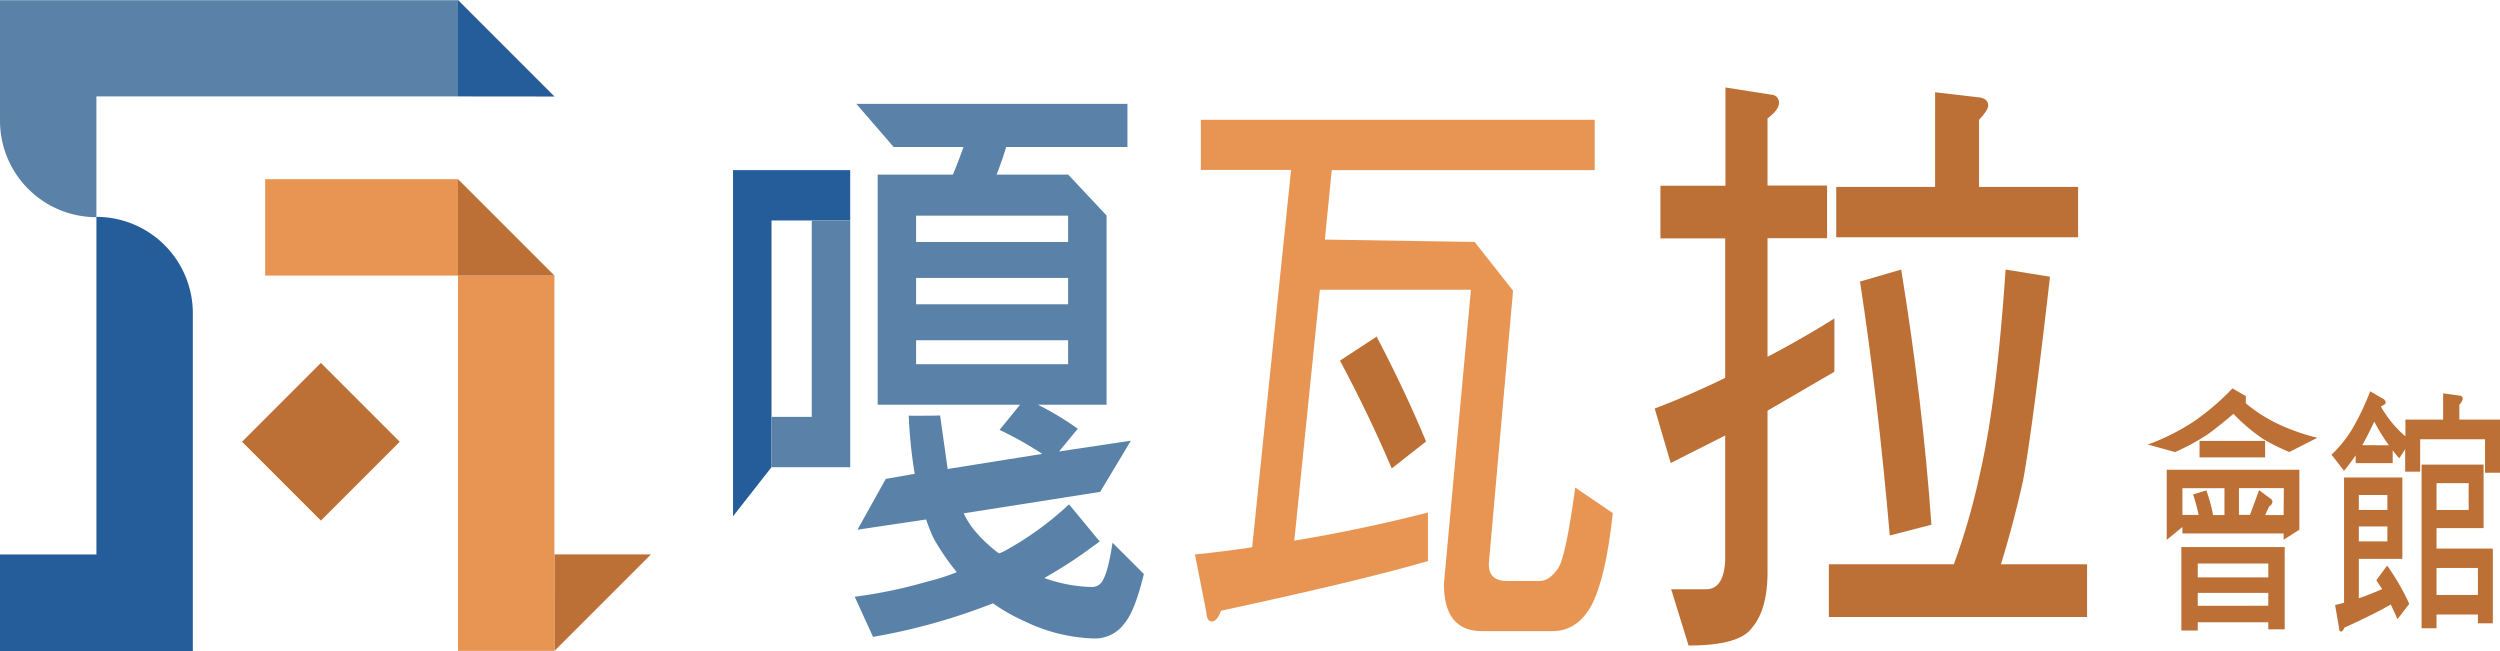 <svg xmlns="http://www.w3.org/2000/svg" viewBox="0 0 488.76 127.25"><defs><style>.cls-1{fill:#255c9a;}.cls-2{fill:#e89554;}.cls-3{fill:#bd7035;}.cls-4{fill:#5a82a8;}</style></defs><g id="文字LOGO第二版"><path class="cls-1" d="M152.43,300.23v66h-37.7V347.36h18.85v-66h0A18.85,18.85,0,0,1,152.43,300.23Z" transform="translate(-114.73 -238.96)"/><rect class="cls-2" x="51.84" y="35.03" width="37.7" height="18.85"/><rect class="cls-2" x="89.54" y="53.88" width="18.85" height="73.37"/><polygon class="cls-3" points="89.54 35.03 108.4 53.88 89.54 53.88 89.54 35.03"/><polygon class="cls-1" points="89.54 18.85 89.54 0 108.41 18.87 89.54 18.85"/><polygon class="cls-3" points="108.41 108.39 127.27 108.39 108.4 127.25 108.41 108.39"/><path class="cls-4" d="M204.27,239H114.73v23.57a18.85,18.85,0,0,0,18.85,18.85h0V257.81h70.69Z" transform="translate(-114.73 -238.96)"/><rect class="cls-3" x="166.57" y="314.42" width="21.8" height="21.8" transform="translate(-292.79 -18.18) rotate(-45)"/><path class="cls-3" d="M486.42,291.66q4.21,25.88,5.91,49.88l-8.14,2.11q-2.34-26.92-5.82-49.65Z" transform="translate(-114.73 -238.96)"/><path class="cls-3" d="M551.19,314.89l2.61,1.51,0,1.41a29.52,29.52,0,0,0,6.72,4.23,40.86,40.86,0,0,0,7.25,2.51l-5.47,2.78a39.52,39.52,0,0,1-5-2.47,34.8,34.8,0,0,1-5.92-5q-2.52,2.17-5,4a44,44,0,0,1-6.41,3.48l-5.33-1.47a43.19,43.19,0,0,0,9.17-4.63A49.37,49.37,0,0,0,551.19,314.89Z" transform="translate(-114.73 -238.96)"/><path class="cls-3" d="M541.19,345.91v16.32h3.21v-1.62h13.79V362h3.21V345.91Zm17,11.48H544.4v-2.52h13.79Zm0-5.54H544.4v-2.72h13.79Z" transform="translate(-114.73 -238.96)"/><rect class="cls-3" x="430.02" y="86.2" width="12.82" height="3.22"/><path class="cls-3" d="M538.33,330.8v13.7L541.4,342v1.26h19.79v1.21l3.07-1.95V330.8Zm11.29,8.86h-2.23a28.83,28.83,0,0,0-1.32-4.83l-2.58.8a35.15,35.15,0,0,1,1.08,4H541.4v-5.23h8.22Zm11.57,0h-3.62l.8-1.71A1.13,1.13,0,0,0,559,337q0-.3-.45-.6l-2.16-1.61-1.78,4.83h-2.16v-5.23h8.78Z" transform="translate(-114.73 -238.96)"/><path class="cls-3" d="M581.43,349.53l-2.12,2.87c.35.54.73,1.11,1.15,1.72q-2.24,1-4.57,1.81v-7.71h8.51V332.31H573v24.48c-.56.16-1.14.32-1.75.45l.77,4.48c0,.47.15.71.38.71s.46-.25.67-.76q6.09-2.78,9.06-4.53c.41.84.85,1.79,1.32,2.87l2.3-3A45.84,45.84,0,0,0,581.43,349.53Zm-5.54-13.79h5.58v2.92h-5.58Zm0,6.14h5.58v2.92h-5.58Z" transform="translate(-114.73 -238.96)"/><path class="cls-3" d="M595.54,321v-2.92a2.11,2.11,0,0,0,.67-1.16c0-.4-.28-.62-.84-.65l-3-.41V321H585v3.27a21.79,21.79,0,0,1-4.77-5.79.19.19,0,0,1,0-.1c.61-.23.91-.47.91-.7a.87.87,0,0,0-.52-.76l-2.51-1.46a51.22,51.22,0,0,1-3.38,7.15,24,24,0,0,1-4.18,5.24L573,331c.84-1,1.59-2.05,2.27-3v1.51h7.24V327a19.06,19.06,0,0,0,1.29,1.56l1.15-1.76v4.38h2.93v-6.34h12.68v6.54h2.93V321Zm-19,5a6.12,6.12,0,0,0,.56-1c.6-1.11,1.21-2.32,1.81-3.63a33,33,0,0,0,2.86,4.64Z" transform="translate(-114.73 -238.96)"/><path class="cls-3" d="M591.08,346.21v-4h9.2V329.79H588.16v32h2.92V359.1h8.09v1.72h2.92V346.21Zm0-12.79h6.28v5.24h-6.28Zm8.09,21.86h-8.09V350h8.09Z" transform="translate(-114.73 -238.96)"/><path class="cls-4" d="M332.23,345.06q-.81,5.38-1.79,7.14a2.37,2.37,0,0,1-2.24,1.52,29.21,29.21,0,0,1-9.31-1.76,88.11,88.11,0,0,0,7.61-4.8l3.23-2.34-6-7.26a62,62,0,0,1-12.62,9.13,8.08,8.08,0,0,1-1.08.47,27.81,27.81,0,0,1-4.83-4.56,15.8,15.8,0,0,1-2.06-3.28l26.68-4.2,6-10-14.05,2.11,3.67-4.45a57.85,57.85,0,0,0-7.79-4.69h13.42v-37l-7.51-8h-14q1-2.46,1.88-5.39h23.71v-8.43h-53l7.29,8.43h13.65c-.6,1.72-1.28,3.51-2.06,5.39H286.32v45h27.83l-4,4.92a66.12,66.12,0,0,1,8.33,4.69L300,330.65l-1.48-10.49c0,.1-6.13.07-6.13.07a91.68,91.68,0,0,0,1.17,11.36l-5.66,1-5.53,9.93,13.42-2a36.07,36.07,0,0,0,1.44,3.63,45.22,45.22,0,0,0,4.56,6.67,43.45,43.45,0,0,1-5.91,1.88,93,93,0,0,1-14.05,2.92l3.58,7.85a118.88,118.88,0,0,0,23.45-6.56A35.67,35.67,0,0,0,315,360.4a33.31,33.31,0,0,0,13.7,3.39,7.13,7.13,0,0,0,5.9-3q2-2.36,3.76-9.61Zm-38.4-63.94h29.72v5.15H293.83Zm0,12.18h29.72v5.15H293.83Zm0,16.86v-4.68h29.72v4.68Z" transform="translate(-114.73 -238.96)"/><path class="cls-2" d="M349.5,262.38h77v9.84H375.09l-1.34,13.58,29.27.46,7.52,9.53-4.75,53.48q0,3.28,3.58,3.28h6.35q2,0,3.76-2.69,1.44-2.58,3.22-15.58l7.34,5q-1.34,12.53-4.11,17.91-2.78,5.16-7.7,5.16H404.45q-7.44,0-7.43-9.25l5.28-57.5H372.77l-5,49.06q13.33-2.22,26.13-5.5v9.49q-12.79,3.74-40.45,9.71c-.54,1.41-1.14,2.11-1.79,2.11s-1-.58-1.08-1.75l-2.23-11.36q5.71-.58,11.18-1.41l7.61-73.77H349.5Z" transform="translate(-114.73 -238.96)"/><path class="cls-3" d="M383.87,304.77q5.53,10.55,9.66,20.5l-6.71,5.27Q382.34,320,376.7,309.46Z" transform="translate(-114.73 -238.96)"/><path class="cls-3" d="M439.35,275.27h12.71V256.06l8.95,1.41a1.54,1.54,0,0,1,1.52,1.64c0,.86-.75,1.87-2.24,3v13.12h11.64v10.3H460.29v23.18q6.72-3.51,13.07-7.49v10.42l-13.07,7.61v31.5q0,7.38-3,10.89-2.41,3.52-12.44,3.52l-3.4-11h6.8q3.49,0,3.76-5.62V324.1l-10.65,5.38-3.13-10.65q7.07-2.7,13.78-6V285.57H439.35Z" transform="translate(-114.73 -238.96)"/><path class="cls-3" d="M506.83,291.66l8.68,1.4s-3.31,29.55-5.28,39.93q-1.8,8.08-4.3,16.28h16.83v10.31H472.28V349.27h24.44a132.16,132.16,0,0,0,5.19-18.15Q505.12,317.07,506.83,291.66Z" transform="translate(-114.73 -238.96)"/><path class="cls-3" d="M493.05,257l8.05.94c1.55.07,2.33.62,2.33,1.63,0,.63-.6,1.57-1.79,2.81V275.5H521v9.84H473.72V275.5h19.33Z" transform="translate(-114.73 -238.96)"/><polygon class="cls-1" points="143.31 33.26 143.31 100.94 150.83 91.34 150.83 81.5 150.83 43.1 158.7 43.1 166.22 43.1 166.22 33.26 143.31 33.26"/><polygon class="cls-4" points="158.7 81.5 150.83 81.5 150.83 91.34 166.22 91.34 166.22 43.1 158.7 43.1 158.7 81.5"/></g></svg>